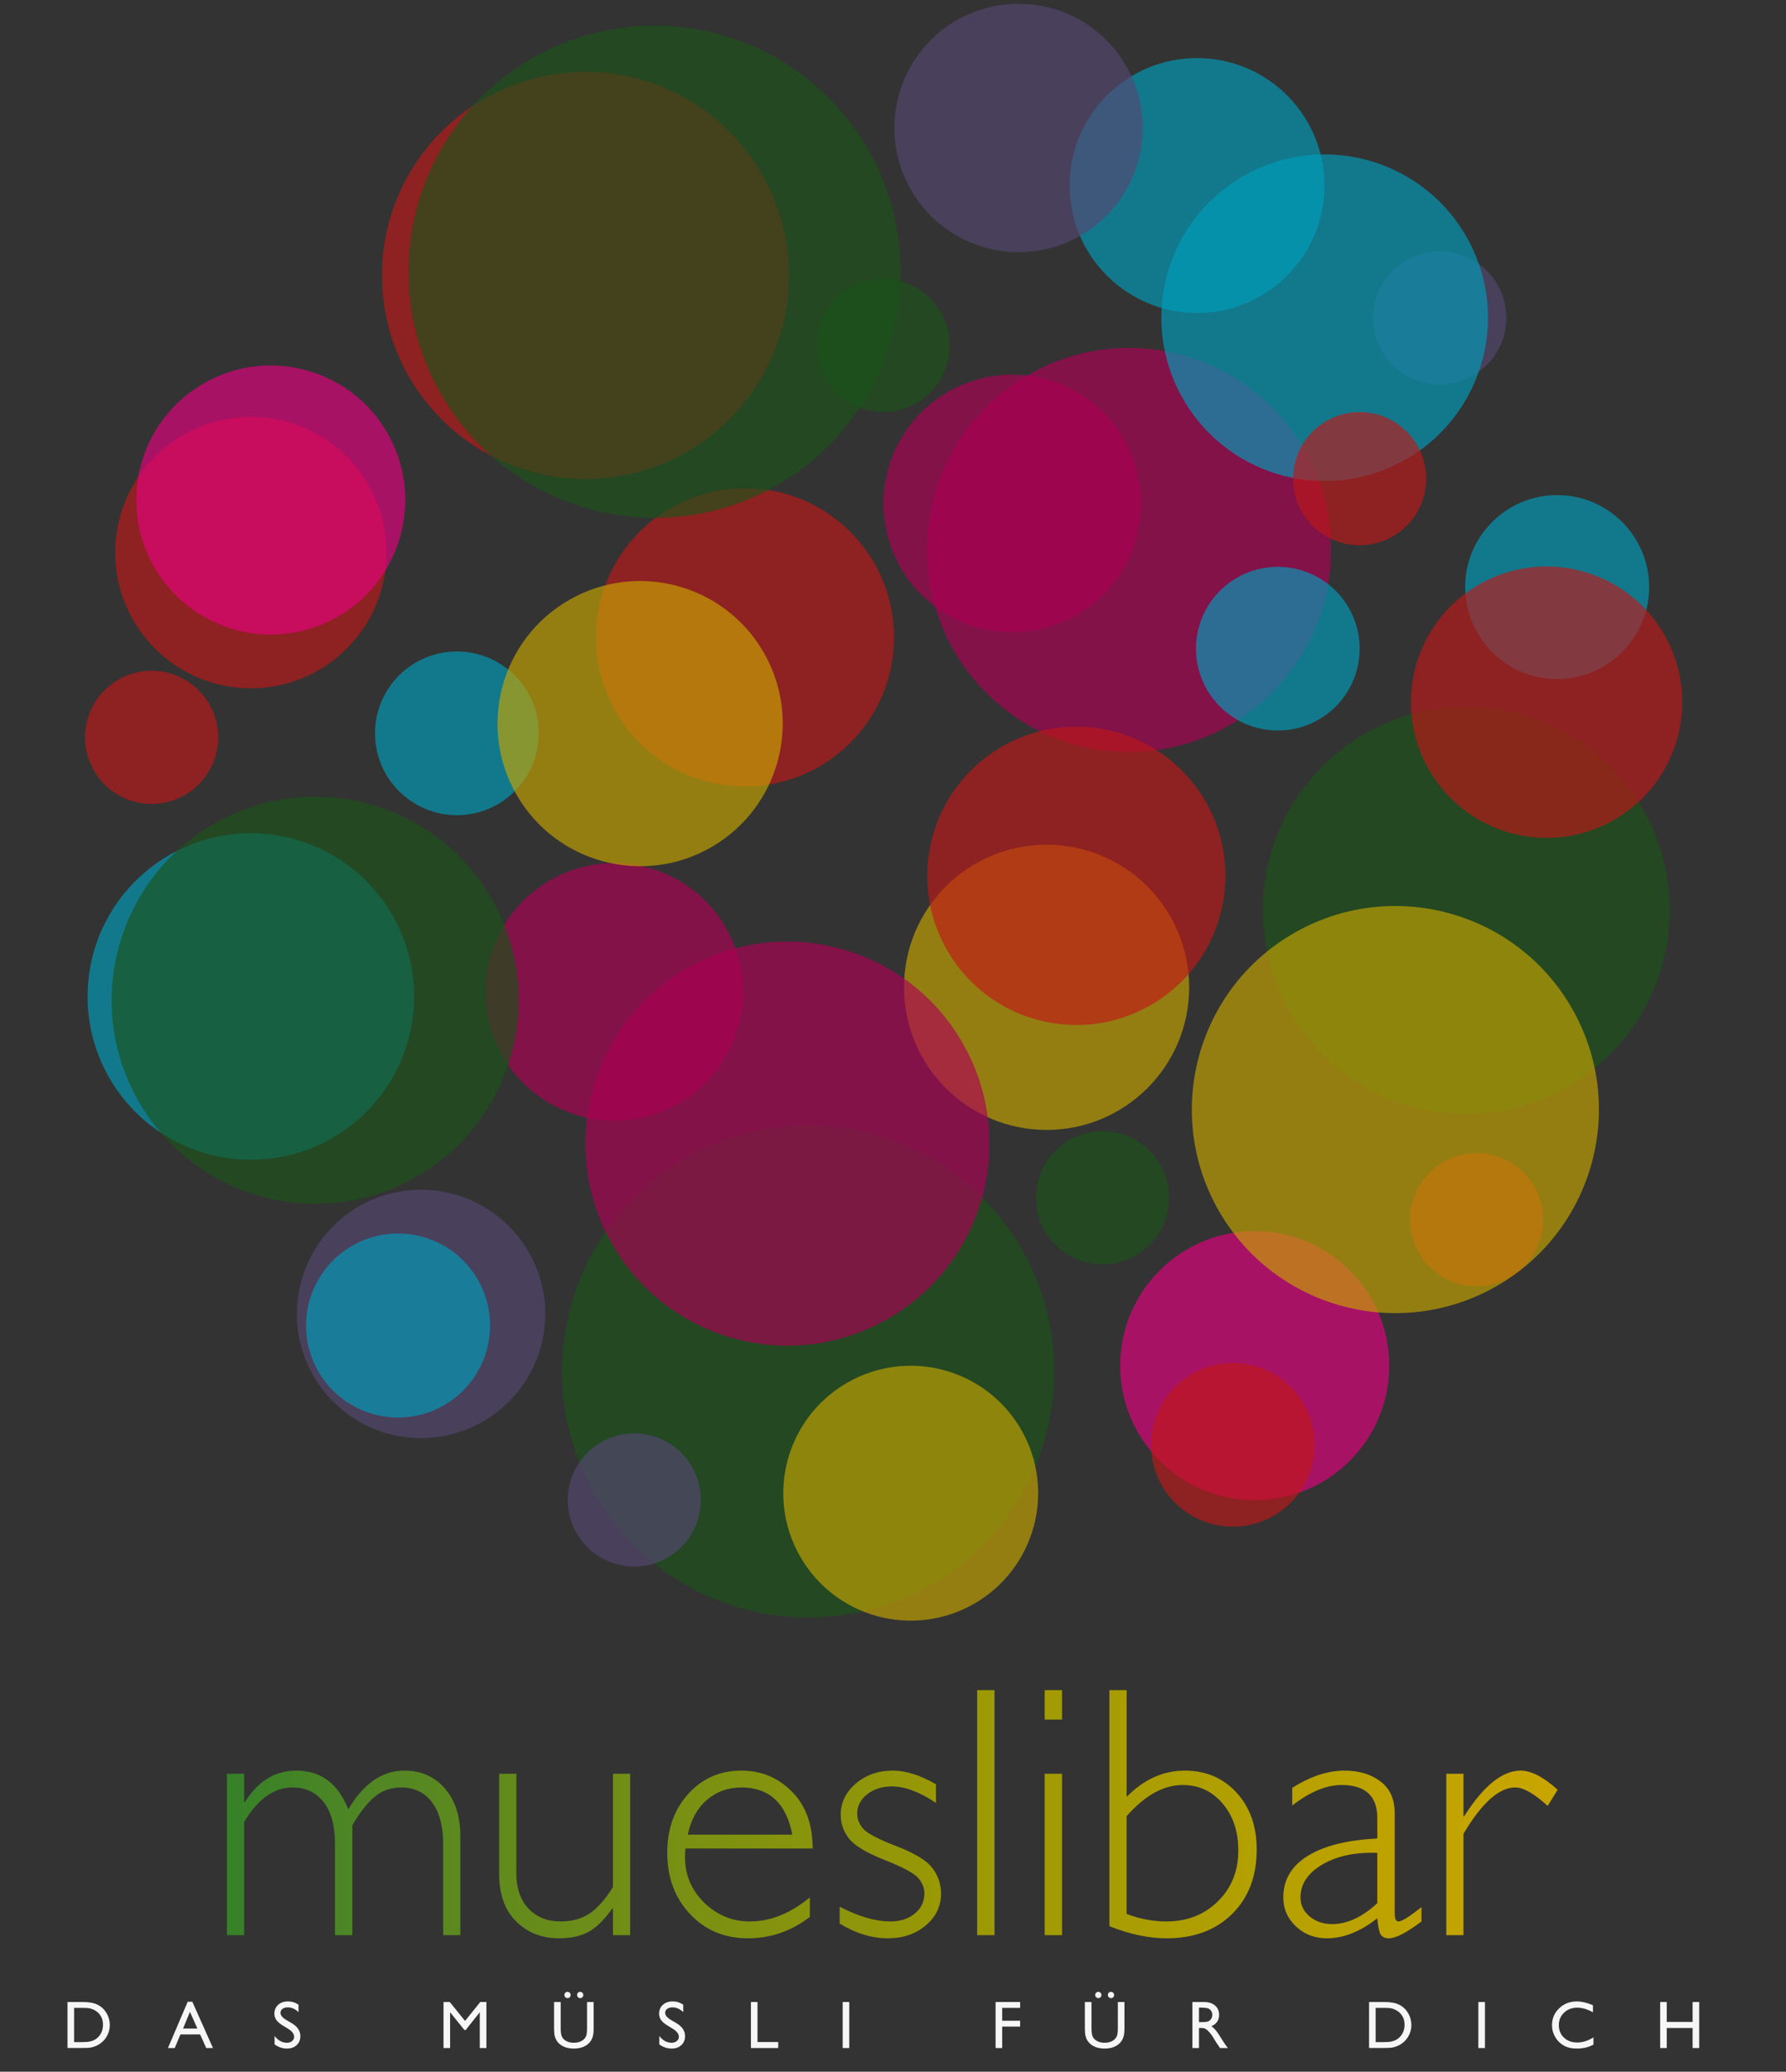 <?xml version="1.0" encoding="utf-8"?>
<!-- Generator: Adobe Illustrator 15.1.0, SVG Export Plug-In . SVG Version: 6.00 Build 0)  -->
<!DOCTYPE svg PUBLIC "-//W3C//DTD SVG 1.1//EN" "http://www.w3.org/Graphics/SVG/1.1/DTD/svg11.dtd">
<svg version="1.1" id="Ebene_1" xmlns="http://www.w3.org/2000/svg" xmlns:xlink="http://www.w3.org/1999/xlink" x="0px" y="0px"
	 width="398.333px" height="462px" viewBox="0 0 398.333 462" enable-background="new 0 0 398.333 462" xml:space="preserve">
<rect x="0" y="0" width="398.333" height="462" fill="#333333" stroke="none"/>
<g>
	<defs>
		<rect id="SVGID_1_" x="2.28" y="0.83" width="451.117" height="461.17"/>
	</defs>
	<clipPath id="SVGID_2_">
		<use xlink:href="#SVGID_1_"  overflow="visible"/>
	</clipPath>

		<linearGradient id="SVGID_3_" gradientUnits="userSpaceOnUse" x1="1.004" y1="843.363" x2="2.004" y2="843.363" gradientTransform="matrix(298.368 0 0 -298.368 -253.75 252037.25)">
		<stop  offset="0" style="stop-color:#328029"/>
		<stop  offset="0.113" style="stop-color:#4F8625"/>
		<stop  offset="0.547" style="stop-color:#999805"/>
		<stop  offset="0.853" style="stop-color:#BBA200"/>
		<stop  offset="1" style="stop-color:#C8A500"/>
	</linearGradient>
	<path clip-path="url(#SVGID_2_)" fill="url(#SVGID_3_)" d="M54.442,395.561v6.337h0.157c2.92-4.693,6.74-7.041,11.46-7.041
		c5.502,0,9.374,2.882,11.617,8.645c3.39-5.763,7.562-8.645,12.517-8.645c3.729,0,6.741,1.33,9.036,3.99
		c2.294,2.659,3.442,6.193,3.442,10.6v22.101h-3.833v-20.418c0-3.886-0.821-6.943-2.464-9.173c-1.643-2.229-3.951-3.345-6.923-3.345
		c-2.217,0-4.146,0.665-5.789,1.995c-1.643,1.33-3.338,3.469-5.085,6.415v24.525h-3.872v-20.496c0-3.99-0.854-7.061-2.562-9.212
		c-1.708-2.151-3.997-3.228-6.865-3.228c-4.172,0-7.784,2.569-10.835,7.706v25.229h-3.833v-35.986H54.442z M136.712,431.547v-5.946
		h-0.156c-1.669,2.399-3.384,4.107-5.144,5.124c-1.76,1.018-3.997,1.526-6.708,1.526c-3.859,0-7.054-1.252-9.583-3.756
		c-2.53-2.503-3.794-6.049-3.794-10.639v-22.296h3.833v22.218c0,3.338,0.913,5.959,2.738,7.862s4.198,2.854,7.119,2.854
		c2.503,0,4.635-0.573,6.396-1.721c1.76-1.147,3.526-3.129,5.3-5.945v-25.269h3.833v35.986H136.712z M181.246,412.224h-28.358
		c-0.078,0.626-0.117,1.252-0.117,1.878c0,4.016,1.434,7.419,4.302,10.209c2.868,2.79,6.258,4.185,10.17,4.185
		c4.563,0,9.022-1.785,13.377-5.358v4.342c-4.121,3.182-8.736,4.772-13.847,4.772c-5.189,0-9.479-1.8-12.869-5.398
		c-3.39-3.599-5.085-8.175-5.085-13.729c0-5.267,1.564-9.628,4.694-13.084c3.129-3.454,7.066-5.183,11.812-5.183
		c4.459,0,8.227,1.559,11.304,4.675C179.707,402.647,181.246,406.879,181.246,412.224z M153.396,409.134h23.312
		c-1.356-7.015-5.15-10.522-11.382-10.522c-2.947,0-5.496,0.92-7.647,2.758C155.527,403.208,154.1,405.796,153.396,409.134z
		 M199.121,394.856c2.946,0,6.154,1.018,9.622,3.052v4.146c-3.651-2.45-6.937-3.677-9.857-3.677c-2.165,0-3.99,0.586-5.476,1.756
		c-1.486,1.169-2.229,2.612-2.229,4.328c0,1.223,0.452,2.348,1.355,3.375c0.904,1.026,3.395,2.327,7.471,3.902
		c4.077,1.576,6.741,3.211,7.993,4.905c1.251,1.695,1.877,3.586,1.877,5.672c0,2.791-1.134,5.144-3.403,7.061
		c-2.269,1.916-5.072,2.875-8.41,2.875c-3.625,0-7.224-1.096-10.796-3.286v-3.755c4.25,2.19,8.019,3.285,11.304,3.285
		c2.216,0,4.035-0.586,5.457-1.759c1.421-1.173,2.132-2.671,2.132-4.495c0-1.251-0.463-2.404-1.39-3.46
		c-0.927-1.056-3.43-2.393-7.51-4.012c-4.08-1.618-6.727-3.217-7.939-4.795c-1.213-1.577-1.819-3.331-1.819-5.261
		c0-2.738,1.127-5.065,3.383-6.982C193.143,395.815,195.887,394.856,199.121,394.856L199.121,394.856z M221.808,376.903v54.644
		h-3.873v-54.644H221.808z M236.868,376.903v6.571h-3.873v-6.571H236.868z M236.868,395.561v35.986h-3.873v-35.986H236.868z
		 M260.182,432.251c-3.989,0-8.24-0.9-12.751-2.699v-52.648h3.833v23.82c3.833-3.911,8.161-5.867,12.985-5.867
		c4.694,0,8.541,1.637,11.539,4.909s4.498,7.49,4.498,12.653c0,5.998-1.832,10.803-5.495,14.414
		C271.127,430.445,266.257,432.251,260.182,432.251L260.182,432.251z M263.78,398.064c-4.277,0-8.449,2.321-12.517,6.962v21.787
		c2.973,1.122,5.919,1.682,8.84,1.682c4.642,0,8.481-1.492,11.519-4.479c3.038-2.985,4.558-6.772,4.558-11.362
		c0-4.25-1.173-7.745-3.521-10.483C270.312,399.434,267.353,398.064,263.78,398.064L263.78,398.064z M311.91,428.495
		c0.729,0,2.438-1.068,5.124-3.207v3.207c-3.312,2.504-5.737,3.756-7.275,3.756c-0.887,0-1.5-0.294-1.839-0.881
		c-0.339-0.586-0.587-1.779-0.743-3.579c-3.781,2.974-7.536,4.46-11.266,4.46c-2.712,0-5.006-0.887-6.884-2.66
		s-2.815-3.925-2.815-6.454c0-3.911,1.812-6.995,5.437-9.251c3.624-2.255,8.801-3.553,15.528-3.892v-4.576
		c0-4.902-2.66-7.354-7.979-7.354c-3.39,0-7.054,1.525-10.991,4.576v-3.95c4.068-2.556,7.94-3.834,11.617-3.834
		c3.26,0,5.945,0.802,8.058,2.406c2.112,1.604,3.168,3.931,3.168,6.981v22.413C311.049,427.883,311.336,428.495,311.91,428.495
		L311.91,428.495z M297.163,429.082c3.286,0,6.624-1.551,10.014-4.654v-11.227c-4.929-0.182-9.016,0.685-12.262,2.602
		c-3.247,1.917-4.871,4.361-4.871,7.334c0,1.669,0.678,3.077,2.035,4.225C293.435,428.509,295.13,429.082,297.163,429.082
		L297.163,429.082z M339.153,394.856c2.347,0,5.098,1.422,8.253,4.264l-2.229,3.599c-2.999-2.738-5.411-4.107-7.236-4.107
		c-3.599,0-7.445,3.442-11.539,10.327v22.608h-3.833v-35.986h3.833v9.466h0.157C330.861,398.247,335.059,394.856,339.153,394.856
		L339.153,394.856z"/>
	<g clip-path="url(#SVGID_2_)">
		<defs>
			<rect id="SVGID_4_" x="2.28" y="0.83" width="451.117" height="461.17"/>
		</defs>
		<clipPath id="SVGID_5_">
			<use xlink:href="#SVGID_4_"  overflow="visible"/>
		</clipPath>
		<g opacity="0.65" clip-path="url(#SVGID_5_)">
			<g>
				<defs>
					<rect id="SVGID_6_" x="16.686" y="91.967" width="78.526" height="62.526"/>
				</defs>
				<clipPath id="SVGID_7_">
					<use xlink:href="#SVGID_6_"  overflow="visible"/>
				</clipPath>
				<path clip-path="url(#SVGID_7_)" fill="#BF1717" d="M55.949,153.493c16.714,0,30.263-13.55,30.263-30.264
					c0-16.713-13.549-30.263-30.263-30.263c-16.714,0-30.263,13.55-30.263,30.263C25.686,139.943,39.235,153.493,55.949,153.493"/>
			</g>
		</g>
		<g opacity="0.65" clip-path="url(#SVGID_5_)">
			<g>
				<defs>
					<rect id="SVGID_8_" x="116.36" y="249.949" width="127.768" height="111.767"/>
				</defs>
				<clipPath id="SVGID_9_">
					<use xlink:href="#SVGID_8_"  overflow="visible"/>
				</clipPath>
				<path clip-path="url(#SVGID_9_)" fill="#1A5318" d="M180.244,360.716c30.311,0,54.882-24.571,54.882-54.883
					s-24.571-54.884-54.882-54.884s-54.883,24.572-54.883,54.884S149.933,360.716,180.244,360.716"/>
			</g>
		</g>
		<g opacity="0.65" clip-path="url(#SVGID_5_)">
			<g>
				<defs>
					<rect id="SVGID_10_" x="92.543" y="182.221" width="88.912" height="77.942"/>
				</defs>
				<clipPath id="SVGID_11_">
					<use xlink:href="#SVGID_10_"  overflow="visible"/>
				</clipPath>
				<path clip-path="url(#SVGID_11_)" fill="#AC0053" d="M129.082,248.803c15.249,4.373,31.156-4.444,35.529-19.693
					c4.372-15.249-4.445-31.156-19.694-35.529c-15.25-4.372-31.156,4.445-35.529,19.694
					C105.015,228.524,113.833,244.431,129.082,248.803"/>
			</g>
		</g>
		<g opacity="0.65" clip-path="url(#SVGID_5_)">
			<g>
				<defs>
					<rect id="SVGID_12_" x="240.837" y="273.544" width="78.004" height="62.005"/>
				</defs>
				<clipPath id="SVGID_13_">
					<use xlink:href="#SVGID_12_"  overflow="visible"/>
				</clipPath>
				<path clip-path="url(#SVGID_13_)" fill="#E6007E" d="M279.839,334.549c16.57,0,30.003-13.433,30.003-30.002
					s-13.433-30.003-30.003-30.003s-30.003,13.434-30.003,30.003S263.269,334.549,279.839,334.549"/>
			</g>
		</g>
		<g opacity="0.65" clip-path="url(#SVGID_5_)">
			<g>
				<defs>
					<rect id="SVGID_14_" x="272.638" y="156.596" width="108.78" height="92.781"/>
				</defs>
				<clipPath id="SVGID_15_">
					<use xlink:href="#SVGID_14_"  overflow="visible"/>
				</clipPath>
				<path clip-path="url(#SVGID_15_)" fill="#1A5318" d="M327.028,248.377c25.067,0,45.39-20.322,45.39-45.39
					c0-25.069-20.322-45.392-45.39-45.392c-25.068,0-45.391,20.322-45.391,45.392C281.638,228.055,301.96,248.377,327.028,248.377"
					/>
			</g>
		</g>
		<g opacity="0.65" clip-path="url(#SVGID_5_)">
			<g>
				<defs>
					<rect id="SVGID_16_" x="76.194" y="15.028" width="108.78" height="92.78"/>
				</defs>
				<clipPath id="SVGID_17_">
					<use xlink:href="#SVGID_16_"  overflow="visible"/>
				</clipPath>
				<path clip-path="url(#SVGID_17_)" fill="#BF1717" d="M130.584,106.809c25.068,0,45.39-20.322,45.39-45.39
					c0-25.069-20.322-45.392-45.39-45.392s-45.39,20.322-45.39,45.392C85.194,86.486,105.516,106.809,130.584,106.809"/>
			</g>
		</g>
		<g opacity="0.65" clip-path="url(#SVGID_5_)">
			<g>
				<defs>
					<rect id="SVGID_18_" x="229.552" y="11.95" width="74.841" height="58.841"/>
				</defs>
				<clipPath id="SVGID_19_">
					<use xlink:href="#SVGID_18_"  overflow="visible"/>
				</clipPath>
				<path clip-path="url(#SVGID_19_)" fill="#009EBC" d="M266.972,69.791c15.696,0,28.42-12.725,28.42-28.42
					c0-15.696-12.724-28.421-28.42-28.421c-15.695,0-28.42,12.725-28.42,28.421C238.552,57.066,251.276,69.791,266.972,69.791"/>
			</g>
		</g>
		<g opacity="0.65" clip-path="url(#SVGID_5_)">
			<g>
				<defs>
					<rect id="SVGID_20_" x="317.775" y="109.407" width="59.035" height="43.034"/>
				</defs>
				<clipPath id="SVGID_21_">
					<use xlink:href="#SVGID_20_"  overflow="visible"/>
				</clipPath>
				<path clip-path="url(#SVGID_21_)" fill="#009EBC" d="M347.293,151.441c11.331,0,20.517-9.187,20.517-20.518
					c0-11.332-9.186-20.517-20.517-20.517s-20.518,9.185-20.518,20.517C326.775,142.255,335.962,151.441,347.293,151.441"/>
			</g>
		</g>
		<g opacity="0.65" clip-path="url(#SVGID_5_)">
			<g>
				<defs>
					<rect id="SVGID_22_" x="123.888" y="107.868" width="84.515" height="68.515"/>
				</defs>
				<clipPath id="SVGID_23_">
					<use xlink:href="#SVGID_22_"  overflow="visible"/>
				</clipPath>
				<path clip-path="url(#SVGID_23_)" fill="#BF1717" d="M166.146,175.383c18.368,0,33.257-14.89,33.257-33.257
					c0-18.368-14.889-33.258-33.257-33.258c-18.368,0-33.257,14.89-33.257,33.258C132.889,160.493,147.778,175.383,166.146,175.383"
					/>
			</g>
		</g>
		<g opacity="0.65" clip-path="url(#SVGID_5_)">
			<g>
				<defs>
					<rect id="SVGID_24_" x="57.208" y="264.311" width="73.397" height="57.397"/>
				</defs>
				<clipPath id="SVGID_25_">
					<use xlink:href="#SVGID_24_"  overflow="visible"/>
				</clipPath>
				<path clip-path="url(#SVGID_25_)" fill="#544771" d="M93.906,320.708c15.297,0,27.698-12.401,27.698-27.698
					s-12.401-27.698-27.698-27.698s-27.698,12.401-27.698,27.698S78.609,320.708,93.906,320.708"/>
			</g>
		</g>
		<g opacity="0.65" clip-path="url(#SVGID_5_)">
			<g>
				<defs>
					<rect id="SVGID_26_" x="197.75" y="76.579" width="108.11" height="92.11"/>
				</defs>
				<clipPath id="SVGID_27_">
					<use xlink:href="#SVGID_26_"  overflow="visible"/>
				</clipPath>
				<path clip-path="url(#SVGID_27_)" fill="#AC0053" d="M251.806,167.688c24.883,0,45.055-20.172,45.055-45.055
					s-20.172-45.055-45.055-45.055c-24.884,0-45.056,20.172-45.056,45.055S226.922,167.688,251.806,167.688"/>
			</g>
		</g>
		<g opacity="0.65" clip-path="url(#SVGID_5_)">
			<g>
				<defs>
					<rect id="SVGID_28_" x="9.253" y="183.245" width="93.393" height="77.961"/>
				</defs>
				<clipPath id="SVGID_29_">
					<use xlink:href="#SVGID_28_"  overflow="visible"/>
				</clipPath>
				<path clip-path="url(#SVGID_29_)" fill="#009EBC" d="M54.678,258.621c20.101,0.702,36.965-15.024,37.667-35.125
					c0.702-20.101-15.024-36.965-35.125-37.667c-20.101-0.701-36.965,15.024-37.667,35.125
					C18.851,241.055,34.577,257.919,54.678,258.621"/>
			</g>
		</g>
		<g opacity="0.65" clip-path="url(#SVGID_5_)">
			<g>
				<defs>
					<rect id="SVGID_30_" x="74.647" y="144.286" width="54.501" height="38.501"/>
				</defs>
				<clipPath id="SVGID_31_">
					<use xlink:href="#SVGID_30_"  overflow="visible"/>
				</clipPath>
				<path clip-path="url(#SVGID_31_)" fill="#009EBC" d="M101.897,181.787c10.079,0,18.25-8.172,18.25-18.25
					c0-10.08-8.171-18.251-18.25-18.251s-18.25,8.171-18.25,18.251C83.647,173.615,91.818,181.787,101.897,181.787"/>
			</g>
		</g>
		<g opacity="0.65" clip-path="url(#SVGID_5_)">
			<g>
				<defs>
					<rect id="SVGID_32_" x="192.621" y="187.372" width="81.603" height="65.603"/>
				</defs>
				<clipPath id="SVGID_33_">
					<use xlink:href="#SVGID_32_"  overflow="visible"/>
				</clipPath>
				<path clip-path="url(#SVGID_33_)" fill="#C8A600" d="M233.423,251.976c17.563,0,31.802-14.238,31.802-31.803
					c0-17.562-14.238-31.801-31.802-31.801c-17.564,0-31.802,14.238-31.802,31.801C201.621,237.737,215.858,251.976,233.423,251.976
					"/>
			</g>
		</g>
		<g opacity="0.65" clip-path="url(#SVGID_5_)">
			<g>
				<defs>
					<rect id="SVGID_34_" x="297.259" y="55.036" width="47.7" height="31.701"/>
				</defs>
				<clipPath id="SVGID_35_">
					<use xlink:href="#SVGID_34_"  overflow="visible"/>
				</clipPath>
				<path clip-path="url(#SVGID_35_)" fill="#544771" d="M321.108,85.737c8.202,0,14.851-6.649,14.851-14.851
					c0-8.202-6.648-14.851-14.851-14.851c-8.201,0-14.85,6.648-14.85,14.851C306.259,79.088,312.907,85.737,321.108,85.737"/>
			</g>
		</g>
		<g opacity="0.65" clip-path="url(#SVGID_5_)">
			<g>
				<defs>
					<rect id="SVGID_36_" x="305.465" y="256.154" width="47.701" height="31.699"/>
				</defs>
				<clipPath id="SVGID_37_">
					<use xlink:href="#SVGID_36_"  overflow="visible"/>
				</clipPath>
				<path clip-path="url(#SVGID_37_)" fill="#BF1717" d="M329.315,286.854c8.202,0,14.851-6.649,14.851-14.851
					c0-8.202-6.648-14.851-14.851-14.851s-14.85,6.648-14.85,14.851C314.466,280.205,321.113,286.854,329.315,286.854"/>
			</g>
		</g>
		<g opacity="0.65" clip-path="url(#SVGID_5_)">
			<g>
				<defs>
					<rect id="SVGID_38_" x="173.129" y="61.191" width="47.701" height="31.7"/>
				</defs>
				<clipPath id="SVGID_39_">
					<use xlink:href="#SVGID_38_"  overflow="visible"/>
				</clipPath>
				<path clip-path="url(#SVGID_39_)" fill="#1A5318" d="M196.98,91.893c8.202,0,14.85-6.649,14.85-14.851
					c0-8.202-6.648-14.851-14.85-14.851s-14.85,6.648-14.85,14.851C182.13,85.243,188.778,91.893,196.98,91.893"/>
			</g>
		</g>
		<g opacity="0.65" clip-path="url(#SVGID_5_)">
			<g>
				<defs>
					<rect id="SVGID_40_" x="295.304" y="109.882" width="99.269" height="93.412"/>
				</defs>
				<clipPath id="SVGID_41_">
					<use xlink:href="#SVGID_40_"  overflow="visible"/>
				</clipPath>
				<path clip-path="url(#SVGID_41_)" fill="#BF1717" d="M329.808,130.38c-14.476,8.357-19.435,26.865-11.077,41.34
					c8.356,14.475,26.864,19.435,41.34,11.077c14.474-8.357,19.434-26.866,11.077-41.34
					C362.79,126.982,344.281,122.022,329.808,130.38"/>
			</g>
		</g>
		<g opacity="0.65" clip-path="url(#SVGID_5_)">
			<g>
				<defs>
					<rect id="SVGID_42_" x="62.729" y="-19.741" width="166.532" height="160.676"/>
				</defs>
				<clipPath id="SVGID_43_">
					<use xlink:href="#SVGID_42_"  overflow="visible"/>
				</clipPath>
				<path clip-path="url(#SVGID_43_)" fill="#1A5318" d="M118.553,13.066c-26.25,15.156-35.244,48.722-20.089,74.972
					c15.156,26.25,48.722,35.245,74.972,20.089c26.251-15.155,35.245-48.722,20.089-74.972
					C178.369,6.904,144.803-2.089,118.553,13.066"/>
			</g>
		</g>
		<g opacity="0.65" clip-path="url(#SVGID_5_)">
			<g>
				<defs>
					<rect id="SVGID_44_" x="181.971" y="74.308" width="87.588" height="75.936"/>
				</defs>
				<clipPath id="SVGID_45_">
					<use xlink:href="#SVGID_44_"  overflow="visible"/>
				</clipPath>
				<path clip-path="url(#SVGID_45_)" fill="#AC0053" d="M218.817,84.404c-15.393,3.839-24.76,19.428-20.922,34.82
					s19.427,24.759,34.82,20.921c15.394-3.837,24.761-19.427,20.922-34.818C249.799,89.934,234.21,80.566,218.817,84.404"/>
			</g>
		</g>
		<g opacity="0.65" clip-path="url(#SVGID_5_)">
			<g>
				<defs>
					<rect id="SVGID_46_" x="11.107" y="65.158" width="98.557" height="92.7"/>
				</defs>
				<clipPath id="SVGID_47_">
					<use xlink:href="#SVGID_46_"  overflow="visible"/>
				</clipPath>
				<path clip-path="url(#SVGID_47_)" fill="#E6007E" d="M45.385,85.525c-14.35,8.285-19.267,26.634-10.982,40.984
					c8.285,14.35,26.635,19.267,40.985,10.981s19.266-26.634,10.981-40.983C78.084,82.157,59.735,77.24,45.385,85.525"/>
			</g>
		</g>
		<g opacity="0.65" clip-path="url(#SVGID_5_)">
			<g>
				<defs>
					<rect id="SVGID_48_" y="155.686" width="140.597" height="134.741"/>
				</defs>
				<clipPath id="SVGID_49_">
					<use xlink:href="#SVGID_48_"  overflow="visible"/>
				</clipPath>
				<path clip-path="url(#SVGID_49_)" fill="#1A5318" d="M47.604,183.747c-21.71,12.534-29.148,40.294-16.614,62.004
					c12.534,21.71,40.294,29.149,62.004,16.614c21.71-12.534,29.149-40.294,16.614-62.004
					C97.074,178.651,69.313,171.213,47.604,183.747"/>
			</g>
		</g>
		<g opacity="0.65" clip-path="url(#SVGID_5_)">
			<g>
				<defs>
					<rect id="SVGID_50_" x="240.91" y="180.066" width="140.597" height="134.74"/>
				</defs>
				<clipPath id="SVGID_51_">
					<use xlink:href="#SVGID_50_"  overflow="visible"/>
				</clipPath>
				<path clip-path="url(#SVGID_51_)" fill="#C8A600" d="M288.513,208.127c-21.709,12.534-29.147,40.294-16.613,62.004
					s40.294,29.149,62.004,16.614c21.71-12.534,29.149-40.294,16.614-62.004C337.983,203.031,310.224,195.593,288.513,208.127"/>
			</g>
		</g>
		<g opacity="0.65" clip-path="url(#SVGID_5_)">
			<g>
				<defs>
					<rect id="SVGID_52_" x="155.999" y="288.803" width="94.235" height="88.378"/>
				</defs>
				<clipPath id="SVGID_53_">
					<use xlink:href="#SVGID_52_"  overflow="visible"/>
				</clipPath>
				<path clip-path="url(#SVGID_53_)" fill="#C8A600" d="M188.907,308.379c-13.593,7.849-18.251,25.23-10.403,38.823
					c7.848,13.593,25.23,18.251,38.823,10.403c13.594-7.85,18.25-25.23,10.403-38.823
					C219.882,305.188,202.5,300.531,188.907,308.379"/>
			</g>
		</g>
		<g opacity="0.65" clip-path="url(#SVGID_5_)">
			<g>
				<defs>
					<rect id="SVGID_54_" x="52.459" y="262.204" width="72.642" height="66.786"/>
				</defs>
				<clipPath id="SVGID_55_">
					<use xlink:href="#SVGID_54_"  overflow="visible"/>
				</clipPath>
				<path clip-path="url(#SVGID_55_)" fill="#009EBC" d="M78.522,277.828c-9.813,5.666-13.175,18.215-7.51,28.027
					c5.666,9.813,18.214,13.175,28.027,7.51c9.813-5.666,13.176-18.214,7.51-28.026C100.883,275.525,88.335,272.162,78.522,277.828"
					/>
			</g>
		</g>
		<g opacity="0.65" clip-path="url(#SVGID_5_)">
			<g>
				<defs>
					<rect id="SVGID_56_" x="186.333" y="144.526" width="107.449" height="101.593"/>
				</defs>
				<clipPath id="SVGID_57_">
					<use xlink:href="#SVGID_56_"  overflow="visible"/>
				</clipPath>
				<path clip-path="url(#SVGID_57_)" fill="#BF1717" d="M223.429,166.521c-15.907,9.185-21.357,29.524-12.173,45.432
					c9.184,15.905,29.524,21.355,45.431,12.173c15.906-9.185,21.356-29.524,12.174-45.431
					C259.676,162.787,239.336,157.337,223.429,166.521"/>
			</g>
		</g>
		<g opacity="0.65" clip-path="url(#SVGID_5_)">
			<g>
				<defs>
					<rect id="SVGID_58_" x="181.046" y="-14.669" width="92.261" height="86.405"/>
				</defs>
				<clipPath id="SVGID_59_">
					<use xlink:href="#SVGID_58_"  overflow="visible"/>
				</clipPath>
				<path clip-path="url(#SVGID_59_)" fill="#544771" d="M213.328,4.546c-13.248,7.649-17.787,24.589-10.138,37.836
					c7.648,13.248,24.588,17.787,37.836,10.139s17.787-24.589,10.138-37.837C243.517,1.437,226.576-3.103,213.328,4.546"/>
			</g>
		</g>
		<g opacity="0.65" clip-path="url(#SVGID_5_)">
			<g>
				<defs>
					<rect id="SVGID_60_" x="105.78" y="188.12" width="139.68" height="133.824"/>
				</defs>
				<clipPath id="SVGID_61_">
					<use xlink:href="#SVGID_60_"  overflow="visible"/>
				</clipPath>
				<path clip-path="url(#SVGID_61_)" fill="#AC0053" d="M153.093,216.014c-21.549,12.441-28.933,39.997-16.491,61.546
					c12.441,21.549,39.996,28.933,61.546,16.491c21.549-12.441,28.933-39.996,16.491-61.546S174.642,203.571,153.093,216.014"/>
			</g>
		</g>
		<g opacity="0.65" clip-path="url(#SVGID_5_)">
			<g>
				<defs>
					<rect id="SVGID_62_" x="237.772" y="16.495" width="115.337" height="108.721"/>
				</defs>
				<clipPath id="SVGID_63_">
					<use xlink:href="#SVGID_62_"  overflow="visible"/>
				</clipPath>
				<path clip-path="url(#SVGID_63_)" fill="#009EBC" d="M278.344,38.701c-17.759,9.443-24.5,31.494-15.058,49.251
					c9.441,17.76,31.494,24.501,49.252,15.059c17.759-9.442,24.501-31.493,15.058-49.252C318.153,36,296.103,29.258,278.344,38.701"
					/>
			</g>
		</g>
		<g opacity="0.65" clip-path="url(#SVGID_5_)">
			<g>
				<defs>
					<rect id="SVGID_64_" x="251.769" y="114.36" width="66.449" height="60.593"/>
				</defs>
				<clipPath id="SVGID_65_">
					<use xlink:href="#SVGID_64_"  overflow="visible"/>
				</clipPath>
				<path clip-path="url(#SVGID_65_)" fill="#009EBC" d="M275.868,128.851c-8.729,5.04-11.721,16.201-6.681,24.931
					c5.04,8.729,16.201,11.72,24.931,6.681c8.729-5.04,11.72-16.202,6.681-24.931C295.759,126.802,284.597,123.811,275.868,128.851"
					/>
			</g>
		</g>
		<g opacity="0.65" clip-path="url(#SVGID_5_)">
			<g>
				<defs>
					<rect id="SVGID_66_" x="241.742" y="291.909" width="66.45" height="60.593"/>
				</defs>
				<clipPath id="SVGID_67_">
					<use xlink:href="#SVGID_66_"  overflow="visible"/>
				</clipPath>
				<path clip-path="url(#SVGID_67_)" fill="#BF1717" d="M265.843,306.4c-8.729,5.039-11.721,16.2-6.681,24.93
					c5.04,8.729,16.201,11.72,24.931,6.681c8.729-5.04,11.72-16.202,6.681-24.931C285.733,304.351,274.571,301.36,265.843,306.4"/>
			</g>
		</g>
		<g opacity="0.65" clip-path="url(#SVGID_5_)">
			<g>
				<defs>
					<rect id="SVGID_68_" x="91.034" y="112.561" width="103.472" height="97.616"/>
				</defs>
				<clipPath id="SVGID_69_">
					<use xlink:href="#SVGID_68_"  overflow="visible"/>
				</clipPath>
				<path clip-path="url(#SVGID_69_)" fill="#C8A600" d="M126.869,133.828c-15.21,8.782-20.422,28.231-11.64,43.442
					c8.782,15.21,28.231,20.422,43.442,11.64c15.21-8.782,20.422-28.23,11.64-43.442
					C161.529,130.258,142.08,125.046,126.869,133.828"/>
			</g>
		</g>
		<g opacity="0.65" clip-path="url(#SVGID_5_)">
			<g>
				<defs>
					<rect id="SVGID_70_" x="112.896" y="308.847" width="57.16" height="51.305"/>
				</defs>
				<clipPath id="SVGID_71_">
					<use xlink:href="#SVGID_70_"  overflow="visible"/>
				</clipPath>
				<path clip-path="url(#SVGID_71_)" fill="#544771" d="M134.05,321.638c-7.103,4.102-9.536,13.184-5.436,20.286
					c4.101,7.104,13.184,9.536,20.286,5.437c7.103-4.102,9.537-13.185,5.436-20.286C150.235,319.971,141.153,317.537,134.05,321.638
					"/>
			</g>
		</g>
		<g opacity="0.65" clip-path="url(#SVGID_5_)">
			<g>
				<defs>
					<rect id="SVGID_72_" x="5.229" y="138.777" width="57.16" height="51.304"/>
				</defs>
				<clipPath id="SVGID_73_">
					<use xlink:href="#SVGID_72_"  overflow="visible"/>
				</clipPath>
				<path clip-path="url(#SVGID_73_)" fill="#BF1717" d="M26.384,151.568c-7.103,4.102-9.536,13.184-5.436,20.286
					c4.101,7.104,13.184,9.536,20.286,5.437c7.103-4.102,9.537-13.185,5.436-20.286C42.569,149.901,33.487,147.468,26.384,151.568"
					/>
			</g>
		</g>
		<g opacity="0.65" clip-path="url(#SVGID_5_)">
			<g>
				<defs>
					<rect id="SVGID_74_" x="217.316" y="241.452" width="57.159" height="51.304"/>
				</defs>
				<clipPath id="SVGID_75_">
					<use xlink:href="#SVGID_74_"  overflow="visible"/>
				</clipPath>
				<path clip-path="url(#SVGID_75_)" fill="#1A5318" d="M238.472,254.243c-7.104,4.101-9.537,13.183-5.437,20.286
					c4.101,7.103,13.185,9.536,20.286,5.436c7.103-4.101,9.537-13.184,5.436-20.286
					C254.656,252.576,245.574,250.142,238.472,254.243"/>
			</g>
		</g>
	</g>
	<g clip-path="url(#SVGID_2_)">
		<path fill="#F6F6F6" d="M15.055,456.709v-10.248h3.46c1.396,0,2.5,0.209,3.313,0.628s1.459,1.034,1.939,1.848c0.48,0.812,0.72,1.699,0.72,2.659
			c0,0.686-0.132,1.342-0.397,1.969c-0.264,0.627-0.642,1.178-1.131,1.653c-0.5,0.489-1.08,0.859-1.741,1.109
			c-0.387,0.151-0.742,0.253-1.065,0.305s-0.94,0.077-1.852,0.077H15.055z M18.361,447.769h-1.837v7.633h1.881
			c0.735,0,1.305-0.05,1.712-0.15c0.406-0.101,0.746-0.229,1.018-0.383c0.271-0.154,0.52-0.344,0.746-0.569
			c0.725-0.734,1.087-1.662,1.087-2.784c0-1.102-0.372-2-1.116-2.696c-0.274-0.259-0.589-0.473-0.944-0.639
			c-0.355-0.167-0.692-0.276-1.01-0.331C19.578,447.795,19.066,447.769,18.361,447.769z"/>
		<path fill="#F6F6F6" d="M41.864,446.401h1.033l4.602,10.322h-1.504l-1.368-3.041h-4.378l-1.283,3.041h-1.51L41.864,446.401z M44.022,452.374
			l-1.656-3.717l-1.536,3.717H44.022z"/>
		<path fill="#F6F6F6" d="M64.254,452.424l-1.117-0.679c-0.701-0.428-1.199-0.849-1.495-1.263c-0.296-0.413-0.444-0.89-0.444-1.429
			c0-0.808,0.28-1.464,0.841-1.969c0.561-0.505,1.289-0.757,2.186-0.757c0.857,0,1.643,0.24,2.358,0.722v1.668
			c-0.739-0.712-1.535-1.067-2.387-1.067c-0.48,0-0.875,0.111-1.183,0.333c-0.309,0.223-0.463,0.506-0.463,0.853
			c0,0.308,0.114,0.596,0.341,0.863c0.228,0.269,0.593,0.551,1.097,0.846l1.122,0.664c1.252,0.748,1.878,1.699,1.878,2.855
			c0,0.822-0.275,1.491-0.827,2.005c-0.551,0.515-1.267,0.771-2.149,0.771c-1.014,0-1.937-0.312-2.77-0.935v-1.866
			c0.793,1.006,1.712,1.508,2.755,1.508c0.46,0,0.844-0.128,1.15-0.384c0.306-0.257,0.459-0.577,0.459-0.963
			C65.605,453.576,65.155,452.984,64.254,452.424z"/>
		<path fill="#F6F6F6" d="M107.11,446.461h1.374v10.263h-1.477v-7.985l-3.155,3.967h-0.272l-3.192-3.967v7.985h-1.469v-10.263h1.391l3.41,4.215
			L107.11,446.461z"/>
		<path fill="#F6F6F6" d="M130.926,446.461h1.477v5.825c0,0.789-0.058,1.384-0.173,1.785c-0.115,0.402-0.257,0.736-0.426,1.003
			c-0.169,0.268-0.376,0.506-0.621,0.717c-0.813,0.7-1.876,1.05-3.188,1.05c-1.337,0-2.41-0.348-3.218-1.043
			c-0.245-0.216-0.452-0.456-0.621-0.724c-0.169-0.267-0.309-0.594-0.419-0.98c-0.11-0.387-0.165-0.994-0.165-1.822v-5.811h1.477
			v5.825c0,0.965,0.11,1.636,0.331,2.013c0.22,0.378,0.556,0.68,1.006,0.908c0.451,0.228,0.982,0.341,1.594,0.341
			c0.872,0,1.582-0.228,2.13-0.683c0.289-0.245,0.497-0.534,0.625-0.867s0.191-0.903,0.191-1.712V446.461z M126.562,444.19
			c0.191,0,0.356,0.068,0.496,0.206c0.14,0.137,0.209,0.304,0.209,0.499c0,0.196-0.066,0.361-0.198,0.496
			c-0.132,0.135-0.294,0.202-0.485,0.202c-0.196,0-0.363-0.07-0.5-0.21s-0.206-0.305-0.206-0.495c0-0.196,0.067-0.361,0.202-0.496
			S126.376,444.19,126.562,444.19z M129.391,444.19c0.191,0,0.356,0.068,0.496,0.206c0.139,0.137,0.209,0.304,0.209,0.499
			c0,0.196-0.066,0.361-0.198,0.496s-0.294,0.202-0.485,0.202c-0.196,0-0.362-0.07-0.5-0.21s-0.206-0.305-0.206-0.495
			c0-0.196,0.067-0.361,0.202-0.496C129.044,444.258,129.205,444.19,129.391,444.19z"/>
		<path fill="#F6F6F6" d="M150.054,452.424l-1.117-0.679c-0.701-0.428-1.199-0.849-1.495-1.263c-0.296-0.413-0.444-0.89-0.444-1.429
			c0-0.808,0.28-1.464,0.841-1.969c0.561-0.505,1.289-0.757,2.186-0.757c0.857,0,1.643,0.24,2.358,0.722v1.668
			c-0.739-0.712-1.535-1.067-2.387-1.067c-0.48,0-0.875,0.111-1.183,0.333c-0.309,0.223-0.463,0.506-0.463,0.853
			c0,0.308,0.114,0.596,0.341,0.863c0.228,0.269,0.593,0.551,1.097,0.846l1.122,0.664c1.252,0.748,1.878,1.699,1.878,2.855
			c0,0.822-0.275,1.491-0.827,2.005c-0.551,0.515-1.267,0.771-2.149,0.771c-1.014,0-1.937-0.312-2.77-0.935v-1.866
			c0.793,1.006,1.712,1.508,2.755,1.508c0.46,0,0.844-0.128,1.15-0.384c0.306-0.257,0.459-0.577,0.459-0.963
			C151.406,453.576,150.955,452.984,150.054,452.424z"/>
		<path fill="#F6F6F6" d="M167.478,446.461h1.469v8.926h4.621v1.337h-6.09V446.461z"/>
		<path fill="#F6F6F6" d="M187.943,446.461h1.469v10.263h-1.469V446.461z"/>
		<path fill="#F6F6F6" d="M222.05,446.461h5.473v1.308h-4.004v2.865h4.004v1.308h-4.004v4.782h-1.469V446.461z"/>
		<path fill="#F6F6F6" d="M249.311,446.461h1.477v5.825c0,0.789-0.058,1.384-0.173,1.785c-0.115,0.402-0.257,0.736-0.426,1.003
			c-0.169,0.268-0.376,0.506-0.621,0.717c-0.813,0.7-1.876,1.05-3.188,1.05c-1.337,0-2.41-0.348-3.218-1.043
			c-0.245-0.216-0.452-0.456-0.621-0.724c-0.169-0.267-0.309-0.594-0.419-0.98c-0.11-0.387-0.165-0.994-0.165-1.822v-5.811h1.477
			v5.825c0,0.965,0.11,1.636,0.331,2.013c0.22,0.378,0.556,0.68,1.006,0.908c0.451,0.228,0.982,0.341,1.594,0.341
			c0.872,0,1.582-0.228,2.13-0.683c0.289-0.245,0.497-0.534,0.625-0.867s0.191-0.903,0.191-1.712V446.461z M244.947,444.19
			c0.191,0,0.356,0.068,0.496,0.206c0.14,0.137,0.209,0.304,0.209,0.499c0,0.196-0.066,0.361-0.198,0.496
			c-0.132,0.135-0.294,0.202-0.485,0.202c-0.196,0-0.363-0.07-0.5-0.21s-0.206-0.305-0.206-0.495c0-0.196,0.067-0.361,0.202-0.496
			S244.761,444.19,244.947,444.19z M247.775,444.19c0.191,0,0.356,0.068,0.496,0.206c0.139,0.137,0.209,0.304,0.209,0.499
			c0,0.196-0.066,0.361-0.198,0.496s-0.294,0.202-0.485,0.202c-0.196,0-0.362-0.07-0.5-0.21s-0.206-0.305-0.206-0.495
			c0-0.196,0.067-0.361,0.202-0.496C247.429,444.258,247.589,444.19,247.775,444.19z"/>
		<path fill="#F6F6F6" d="M265.941,456.724v-10.263h2.571c1.039,0,1.862,0.257,2.472,0.771c0.61,0.515,0.915,1.21,0.915,2.087
			c0,0.598-0.149,1.114-0.448,1.55c-0.299,0.437-0.728,0.762-1.286,0.978c0.328,0.216,0.649,0.509,0.962,0.882
			c0.313,0.372,0.754,1.021,1.322,1.946c0.357,0.583,0.644,1.021,0.859,1.315l0.544,0.734h-1.749l-0.448-0.676
			c-0.015-0.024-0.044-0.066-0.088-0.125l-0.286-0.404l-0.455-0.75l-0.492-0.802c-0.303-0.421-0.581-0.757-0.833-1.006
			s-0.48-0.429-0.684-0.539s-0.545-0.165-1.026-0.165h-0.383v4.467H265.941z M267.852,447.709h-0.441v3.24h0.559
			c0.745,0,1.255-0.063,1.532-0.191c0.277-0.127,0.492-0.319,0.646-0.576s0.231-0.55,0.231-0.878c0-0.323-0.086-0.616-0.257-0.878
			s-0.413-0.447-0.724-0.555S268.572,447.709,267.852,447.709z"/>
		<path fill="#F6F6F6" d="M305.345,456.709v-10.248h3.46c1.396,0,2.5,0.209,3.313,0.628c0.812,0.419,1.459,1.034,1.939,1.848
			c0.479,0.812,0.72,1.699,0.72,2.659c0,0.686-0.132,1.342-0.396,1.969s-0.642,1.178-1.132,1.653
			c-0.499,0.489-1.08,0.859-1.741,1.109c-0.387,0.151-0.742,0.253-1.065,0.305s-0.939,0.077-1.851,0.077H305.345z M308.65,447.769
			h-1.837v7.633h1.881c0.734,0,1.306-0.05,1.712-0.15s0.745-0.229,1.018-0.383c0.271-0.154,0.521-0.344,0.745-0.569
			c0.726-0.734,1.088-1.662,1.088-2.784c0-1.102-0.372-2-1.117-2.696c-0.274-0.259-0.589-0.473-0.943-0.639
			c-0.355-0.167-0.692-0.276-1.011-0.331C309.867,447.795,309.355,447.769,308.65,447.769z"/>
		<path fill="#F6F6F6" d="M329.72,446.461h1.469v10.263h-1.469V446.461z"/>
		<path fill="#F6F6F6" d="M355.386,454.344v1.616c-1.077,0.587-2.321,0.881-3.732,0.881c-1.146,0-2.118-0.229-2.916-0.69
			c-0.799-0.46-1.431-1.095-1.896-1.902c-0.466-0.809-0.698-1.683-0.698-2.623c0-1.494,0.533-2.75,1.599-3.769
			c1.064-1.019,2.379-1.528,3.941-1.528c1.077,0,2.274,0.282,3.592,0.845v1.58c-1.2-0.686-2.373-1.029-3.519-1.029
			c-1.176,0-2.151,0.371-2.928,1.113s-1.164,1.672-1.164,2.788c0,1.127,0.382,2.053,1.146,2.777s1.741,1.087,2.932,1.087
			C352.986,455.489,354.2,455.107,355.386,454.344z"/>
		<path fill="#F6F6F6" d="M377.505,446.461h1.469v10.263h-1.469v-4.467h-5.768v4.467h-1.469v-10.263h1.469v4.437h5.768V446.461z"/>
	</g>
	<g clip-path="url(#SVGID_2_)">
		<defs>
			<rect id="SVGID_76_" x="2.28" y="0.83" width="451.117" height="461.17"/>
		</defs>
		<clipPath id="SVGID_77_">
			<use xlink:href="#SVGID_76_"  overflow="visible"/>
		</clipPath>
		<g opacity="0.65" clip-path="url(#SVGID_77_)">
			<g>
				<defs>
					<rect id="SVGID_78_" x="274.666" y="81.093" width="57.16" height="51.305"/>
				</defs>
				<clipPath id="SVGID_79_">
					<use xlink:href="#SVGID_78_"  overflow="visible"/>
				</clipPath>
				<path clip-path="url(#SVGID_79_)" fill="#BF1717" d="M295.821,93.885c-7.104,4.101-9.536,13.183-5.437,20.285
					c4.101,7.104,13.185,9.536,20.286,5.437c7.104-4.102,9.537-13.185,5.437-20.286C312.006,92.218,302.924,89.783,295.821,93.885"
					/>
			</g>
		</g>
	</g>
</g>
</svg>

